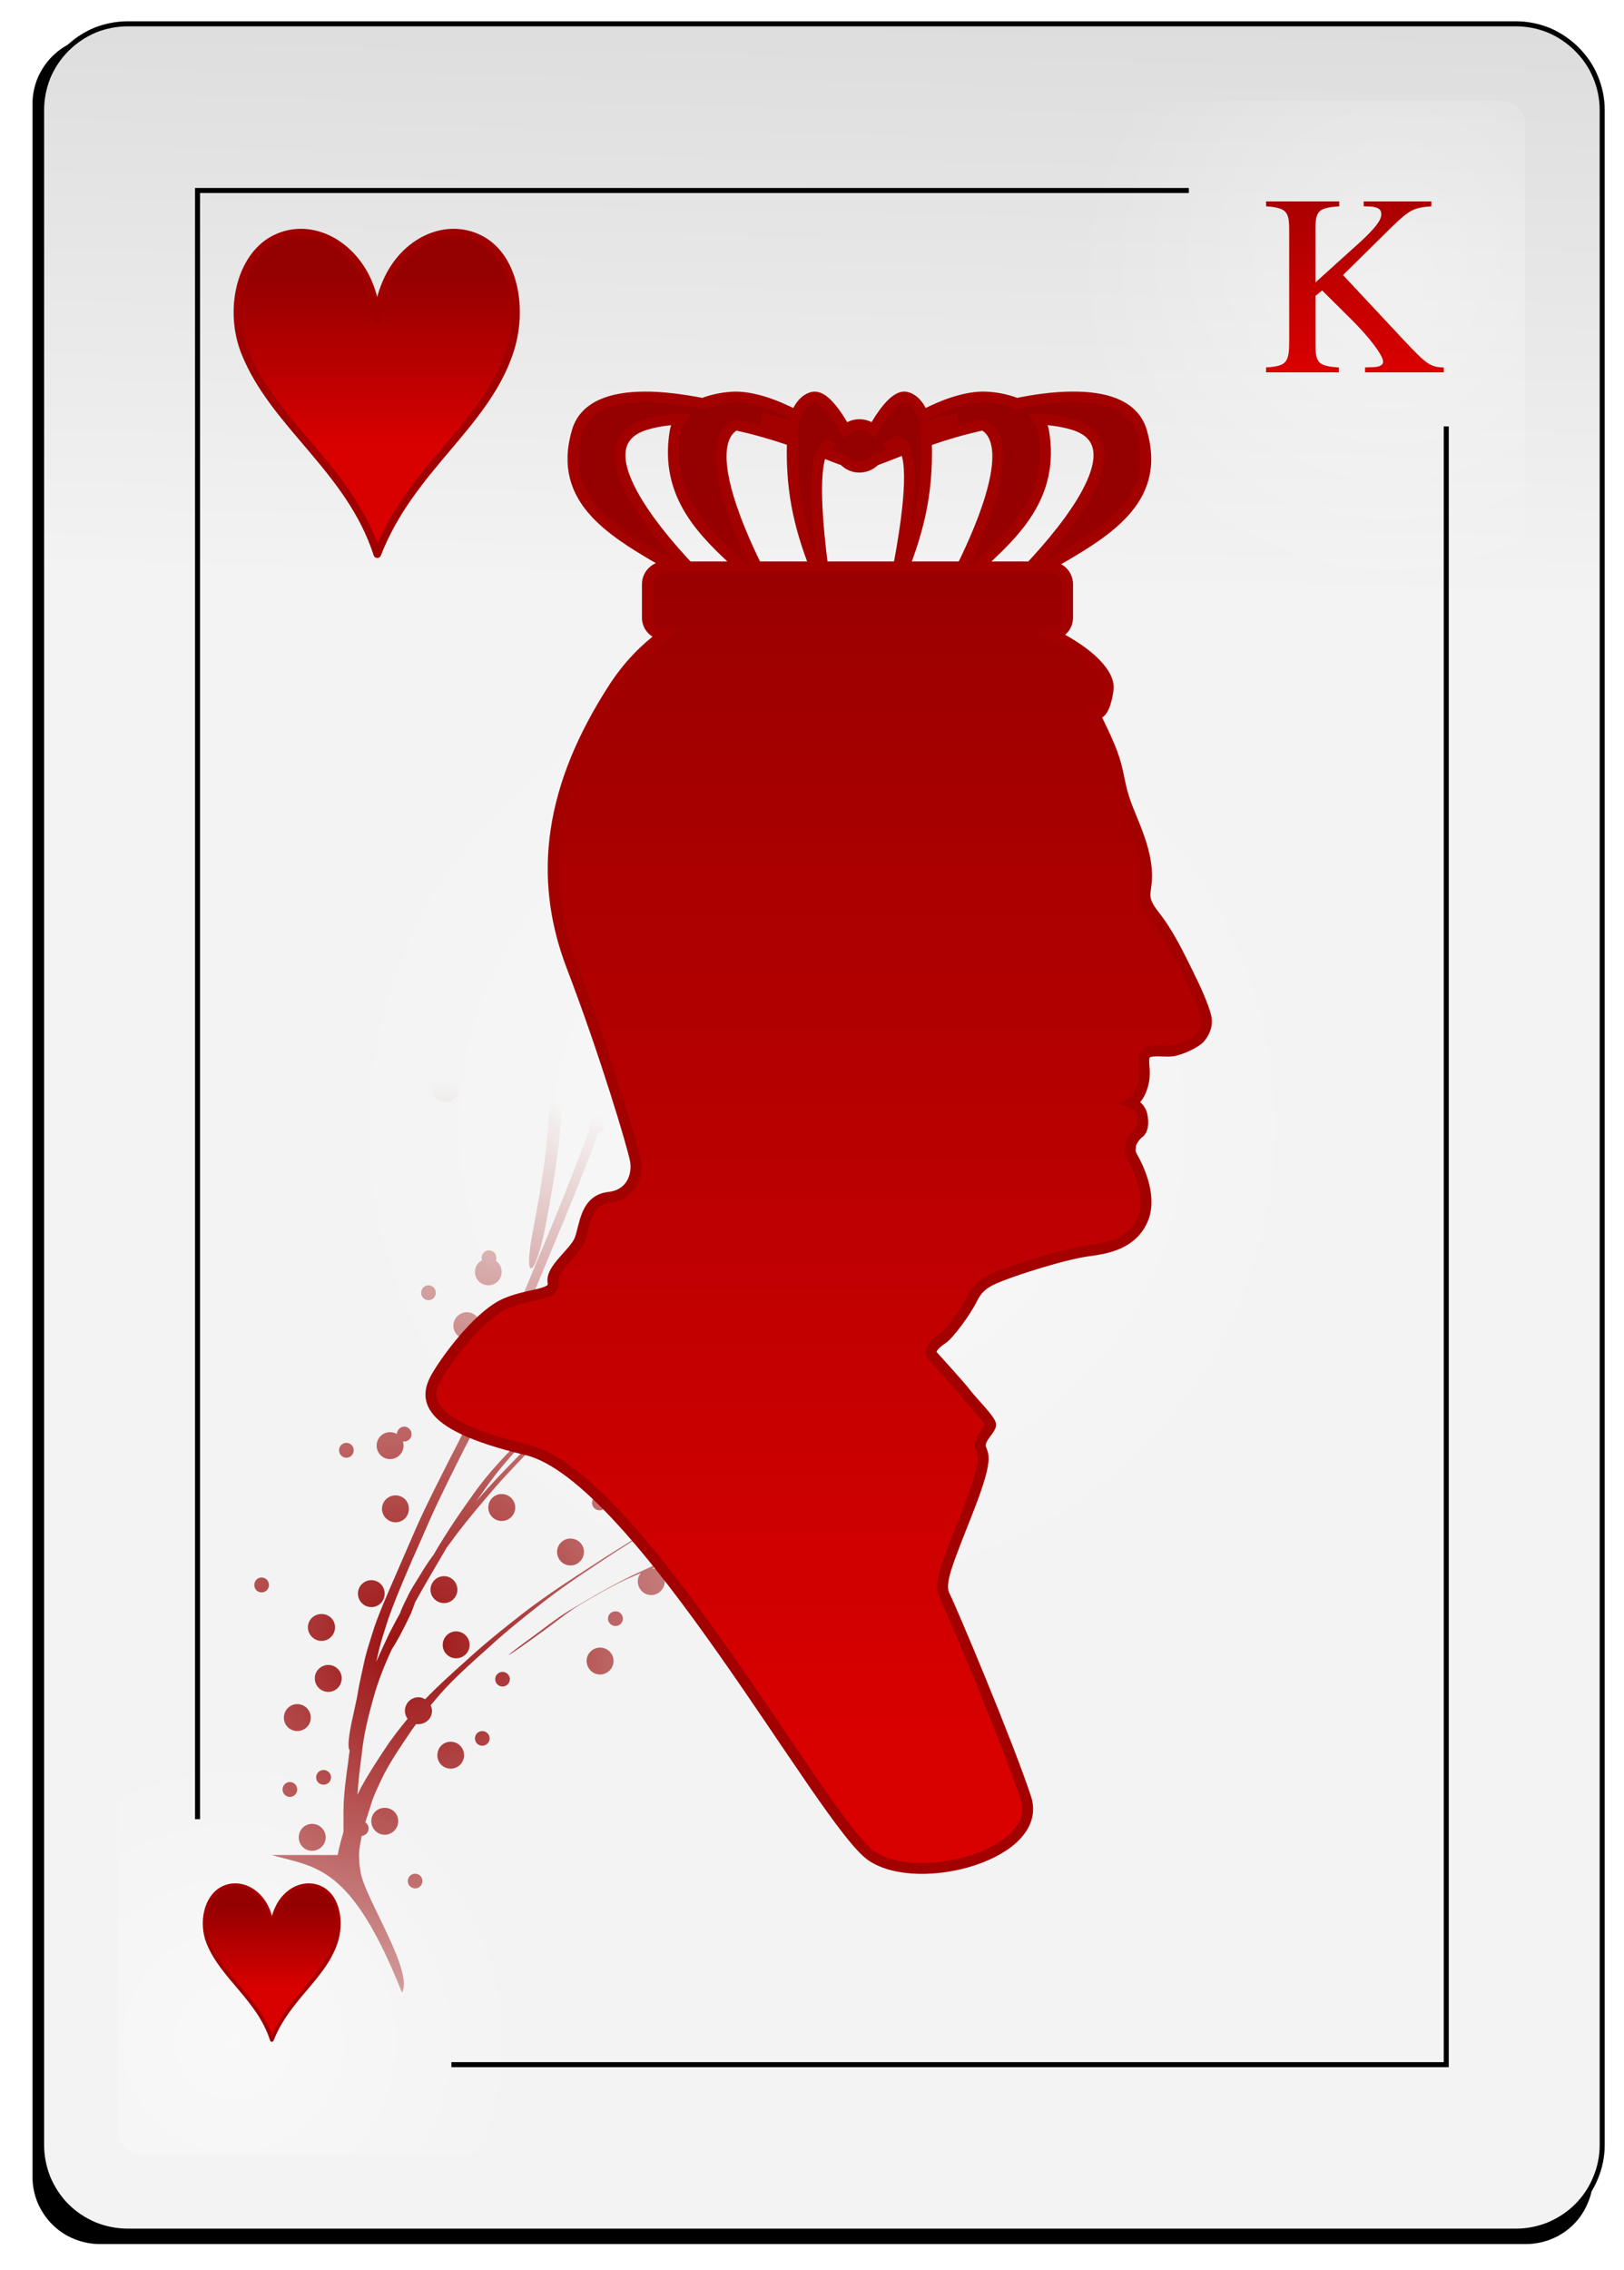 <svg xmlns="http://www.w3.org/2000/svg" viewBox="0 0 73 102" width="73" height="102">
	<defs>
		<filter x="-50%" y="-50%" width="200%" height="200%" id="flt1"> <feGaussianBlur stdDeviation="0.85" /> </filter>
		<linearGradient id="grd1" gradientUnits="userSpaceOnUse"  x1="41.436" y1="26.467" x2="43.581" y2="-89.915">
			<stop offset="0" stop-color="#f3f3f3"  />
			<stop offset="1" stop-color="#8f8f8f"  />
		</linearGradient>
		<radialGradient id="grd2" gradientUnits="userSpaceOnUse"  cx="10.489" cy="91.726" r="13.273">
			<stop offset="0" stop-color="#ffffff"  />
			<stop offset="1" stop-color="#ffffff" stop-opacity="0" />
		</radialGradient>
		<radialGradient id="grd3" gradientUnits="userSpaceOnUse"  cx="62.556" cy="12.67" r="14.287">
			<stop offset="0" stop-color="#ffffff"  />
			<stop offset="1" stop-color="#ffffff" stop-opacity="0" />
		</radialGradient>
		<radialGradient id="grd4" gradientUnits="userSpaceOnUse"  cx="36.94" cy="50.663" r="22.382">
			<stop offset="0" stop-color="#ffffff"  />
			<stop offset="1" stop-color="#ffffff" stop-opacity="0" />
		</radialGradient>
		<linearGradient id="grd5" gradientUnits="userSpaceOnUse"  x1="-58.137" y1="89.327" x2="-58.137" y2="85.641">
			<stop offset="0" stop-color="#d90000"  />
			<stop offset="1" stop-color="#950000"  />
		</linearGradient>
		<radialGradient id="grd6" gradientUnits="userSpaceOnUse"  cx="18.168" cy="73.912" r="25.374">
			<stop offset="0" stop-color="#9c0f0f"  />
			<stop offset="1" stop-color="#9c0f0f" stop-opacity="0" />
		</radialGradient>
		<linearGradient id="grd7" gradientUnits="userSpaceOnUse"  x1="-943.337" y1="78.43" x2="-943.337" y2="21.497">
			<stop offset="0" stop-color="#d90000"  />
			<stop offset="1" stop-color="#950000"  />
		</linearGradient>
		<linearGradient id="grd8" gradientUnits="userSpaceOnUse"  x1="-943.331" y1="16.627" x2="-943.331" y2="5.566">
			<stop offset="0" stop-color="#d90000"  />
			<stop offset="1" stop-color="#950000"  />
		</linearGradient>
		<linearGradient id="grd9" gradientUnits="userSpaceOnUse"  x1="-943.338" y1="20.056" x2="-943.338" y2="12.404">
			<stop offset="0" stop-color="#d90000"  />
			<stop offset="1" stop-color="#950000"  />
		</linearGradient>
	</defs>
	<style>
		tspan { white-space:pre }
		.shp0 { filter: url(#flt1);fill: #000000 } 
		.shp1 { fill: url(#grd1);stroke: #000000;stroke-width: 0.226 } 
		.shp2 { opacity: 0.467;fill: url(#grd2) } 
		.shp3 { opacity: 0.396;fill: url(#grd3) } 
		.shp4 { fill: none;stroke: #000000;stroke-width: 0.226 } 
		.shp5 { opacity: 0.455;fill: url(#grd4) } 
		.shp6 { fill: url(#grd5);stroke: #a40000;stroke-linejoin:round;stroke-width: 0.165 } 
		.shp7 { fill: url(#grd6) } 
		.shp8 { fill: url(#grd7);stroke: #a30000;stroke-width: 0.488 } 
		.shp9 { fill: url(#grd8) } 
		.shp10 { fill: url(#grd9);stroke: #a00000;stroke-linejoin:round;stroke-width: 0.343 } 
	</style>
	<g id="-e-Heart13">
		<g id="Layer">
			<path id="Layer" fill-rule="evenodd" class="shp0" d="M4.48 1.65L68.6 1.65C68.99 1.65 69.39 1.72 69.75 1.88C70.12 2.03 70.45 2.25 70.73 2.53C71.01 2.81 71.23 3.14 71.38 3.51C71.54 3.88 71.61 4.27 71.61 4.66L71.61 97.81C71.61 98.21 71.54 98.6 71.38 98.97C71.23 99.34 71.01 99.67 70.73 99.95C70.45 100.23 70.12 100.45 69.75 100.6C69.39 100.75 68.99 100.83 68.6 100.83L4.48 100.83C4.09 100.83 3.69 100.75 3.33 100.6C2.96 100.45 2.63 100.23 2.35 99.95C2.07 99.67 1.85 99.34 1.69 98.97C1.54 98.6 1.46 98.21 1.46 97.81L1.46 4.66C1.46 4.27 1.54 3.88 1.69 3.51C1.85 3.14 2.07 2.81 2.35 2.53C2.63 2.25 2.96 2.03 3.33 1.88C3.69 1.72 4.09 1.65 4.48 1.65" />
			<path id="Layer" fill-rule="evenodd" class="shp1" d="M5.75 1.07L68.14 1.07C68.65 1.07 69.15 1.17 69.62 1.36C70.09 1.56 70.52 1.85 70.88 2.21C71.24 2.57 71.53 2.99 71.72 3.46C71.92 3.94 72.02 4.44 72.02 4.95L72.02 96.37C72.02 96.88 71.92 97.39 71.72 97.86C71.53 98.33 71.24 98.76 70.88 99.12C70.52 99.48 70.09 99.76 69.62 99.96C69.15 100.15 68.65 100.25 68.14 100.25L5.75 100.25C5.24 100.25 4.73 100.15 4.26 99.96C3.79 99.76 3.36 99.48 3 99.12C2.64 98.76 2.36 98.33 2.16 97.86C1.97 97.39 1.87 96.88 1.87 96.37L1.87 4.95C1.87 4.44 1.97 3.94 2.16 3.46C2.36 2.99 2.64 2.57 3 2.21C3.36 1.85 3.79 1.56 4.26 1.36C4.73 1.17 5.24 1.07 5.75 1.07" />
			<path id="Layer" class="shp2" d="M30.9 96.79L6.3 96.79C6.17 96.79 6.05 96.77 5.93 96.72C5.81 96.67 5.7 96.6 5.61 96.51C5.52 96.41 5.45 96.31 5.4 96.19C5.35 96.07 5.33 95.94 5.33 95.82L5.33 73.49C5.33 73.36 5.35 73.23 5.4 73.12C5.45 73 5.52 72.89 5.61 72.8C5.7 72.71 5.81 72.64 5.93 72.59C6.05 72.54 6.17 72.51 6.3 72.51L30.9 72.51C31.02 72.51 31.15 72.54 31.27 72.59C31.39 72.64 31.5 72.71 31.59 72.8C31.68 72.89 31.75 73 31.8 73.12C31.85 73.23 31.87 73.36 31.87 73.49L31.87 95.82C31.87 95.94 31.85 96.07 31.8 96.19C31.75 96.31 31.68 96.41 31.59 96.51C31.5 96.6 31.39 96.67 31.27 96.72C31.15 96.77 31.02 96.79 30.9 96.79" />
			<path id="Layer" class="shp3" d="M41.03 4.53L67.53 4.53C67.66 4.53 67.8 4.56 67.92 4.61C68.05 4.66 68.16 4.74 68.26 4.84C68.36 4.93 68.43 5.05 68.48 5.17C68.54 5.3 68.56 5.43 68.56 5.57L68.56 48.77C68.56 48.9 68.54 49.04 68.48 49.16C68.43 49.29 68.36 49.4 68.26 49.5C68.16 49.6 68.05 49.67 67.92 49.73C67.8 49.78 67.66 49.8 67.53 49.8L41.03 49.8C40.89 49.8 40.76 49.78 40.63 49.73C40.5 49.67 40.39 49.6 40.29 49.5C40.2 49.4 40.12 49.29 40.07 49.16C40.02 49.04 39.99 48.9 39.99 48.77L39.99 5.57C39.99 5.43 40.02 5.3 40.07 5.17C40.12 5.05 40.2 4.93 40.29 4.84C40.39 4.74 40.5 4.66 40.63 4.61C40.76 4.56 40.89 4.53 41.03 4.53" />
			<path id="Layer" class="shp4" d="M20.29 92.77L65.01 92.77L65.01 19.16" />
			<path id="Layer" class="shp4" d="M53.44 8.56L8.88 8.56L8.88 81.74" />
			<path id="Layer" class="shp5" d="M59.32 50.66C59.32 72.55 49.3 90.3 36.93 90.3C24.57 90.3 14.55 72.55 14.55 50.66C14.55 28.77 24.57 11.03 36.93 11.03C49.3 11.03 59.32 28.77 59.32 50.66Z" />
		</g>
		<g id="Layer">
			<path id="Layer" class="shp6" d="M9.36 87.29C9 86.38 9.25 85.23 9.99 84.85C10.73 84.46 11.64 84.88 12.03 85.78C12.14 86.03 12.2 86.31 12.22 86.6C12.25 86.31 12.31 86.03 12.42 85.78C12.81 84.88 13.72 84.46 14.46 84.85C15.2 85.23 15.4 86.37 15.09 87.29C14.55 88.89 12.94 89.82 12.22 91.66C11.63 89.82 9.99 88.86 9.36 87.29L9.36 87.29Z" />
		</g>
		<path id="Layer" fill-rule="evenodd" class="shp7" d="M18.07 89.53C18.07 89.53 18.07 89.53 18.07 89.53C18.07 89.53 18.07 89.53 18.07 89.53L18.07 89.53ZM18.07 89.53C15.77 83.76 14.2 83.92 12.21 83.35L15.18 83.35C15.2 83.25 15.22 83.15 15.24 83.05C15.3 82.8 15.37 82.55 15.44 82.31C15.44 81.98 15.44 81.65 15.44 81.32C15.45 80.6 15.55 79.89 15.65 79.18C15.67 79 15.69 78.82 15.72 78.64C15.62 78.56 15.65 78.02 15.9 76.96C15.95 76.74 15.99 76.52 16.04 76.31C16.12 75.81 16.23 75.31 16.34 74.81C16.46 74.22 16.66 73.65 16.84 73.07C17.08 72.39 17.37 71.73 17.66 71.06C18.01 70.25 18.37 69.43 18.72 68.62C19.21 67.52 19.76 66.46 20.3 65.39C20.99 64.08 21.6 62.73 22.18 61.37C22.88 59.72 23.56 58.06 24.25 56.4C25 54.64 25.71 52.85 26.39 51.05C26.43 50.94 26.47 50.82 26.51 50.7C26.5 50.67 26.49 50.63 26.49 50.58C26.49 50.46 26.56 50.35 26.66 50.29C27.25 48.62 27.8 46.92 28.32 45.22C28.97 43.07 29.53 40.89 29.96 38.69C30.41 36.14 30.52 33.54 30.49 30.95C30.43 28.84 30.21 26.73 29.96 24.64C29.86 24.73 29.73 24.79 29.58 24.79C29.24 24.79 28.97 24.52 28.97 24.18C28.97 23.85 29.24 23.58 29.58 23.58C29.68 23.58 29.77 23.6 29.85 23.65L29.78 23.08C29.69 22.34 29.58 21.6 29.48 20.86C29.42 20.97 29.31 21.04 29.18 21.04C29 21.04 28.85 20.89 28.85 20.71C28.85 20.52 29 20.37 29.18 20.37C29.27 20.37 29.35 20.4 29.41 20.46C29.31 19.76 29.2 19.07 29.09 18.37C28.93 17.3 28.96 16.66 29.07 16.49C28.97 16.38 28.91 16.24 28.91 16.08C28.91 15.74 29.18 15.47 29.51 15.47C29.85 15.47 30.12 15.74 30.12 16.08C30.12 16.41 29.85 16.68 29.51 16.68C29.44 16.68 29.38 16.67 29.32 16.65C29.44 16.89 29.57 17.34 29.67 18.04C29.92 19.61 30.16 21.18 30.35 22.75C30.67 25.36 30.98 27.98 31.06 30.62C31.09 33.21 30.99 35.81 30.54 38.36C30.11 40.56 29.55 42.73 28.9 44.88C28.33 46.73 27.75 48.57 27.09 50.39C27.14 50.44 27.16 50.51 27.16 50.58C27.16 50.74 27.05 50.87 26.9 50.91C26.25 52.64 25.56 54.36 24.84 56.06C24.15 57.72 23.47 59.38 22.77 61.03C22.19 62.39 21.59 63.73 20.9 65.04C20.36 66.11 19.82 67.18 19.33 68.27C18.98 69.08 18.61 69.89 18.26 70.71C17.98 71.37 17.7 72.04 17.46 72.72C17.28 73.29 17.08 73.87 16.96 74.46C16.94 74.53 16.93 74.6 16.91 74.67C17.1 74.25 17.29 73.83 17.49 73.41C17.65 73.1 17.81 72.79 17.98 72.49C17.98 72.48 17.98 72.47 17.99 72.47C18.07 72.22 18.2 71.99 18.31 71.76C18.47 71.41 18.69 71.09 18.89 70.76C19.08 70.44 19.28 70.14 19.5 69.84C20.08 68.84 20.73 67.89 21.41 66.95C21.94 66.23 22.54 65.57 23.17 64.94C23.19 64.79 23.3 64.68 23.45 64.65L23.96 64.14C24.97 63.19 26 62.28 27.01 61.34C28.19 60.23 29.34 59.08 30.49 57.92C31.8 56.61 32.99 55.21 34.11 53.73C35.35 52.02 36.4 50.18 37.4 48.32C37.74 47.72 38.05 47.11 38.34 46.49L38.22 46.5C37.89 46.5 37.62 46.23 37.62 45.9C37.62 45.56 37.89 45.3 38.22 45.3C38.45 45.3 38.64 45.42 38.75 45.6C39.23 44.49 39.67 43.36 40.05 42.21L40.12 41.97C40.08 41.7 40.07 41.31 40.08 40.76C40.11 39.82 40.13 38.88 40.1 37.94C40.05 36.26 39.94 34.57 39.71 32.9C39.53 31.76 39.35 30.62 39.02 29.51C38.85 28.95 38.7 28.38 38.45 27.85C38.36 27.7 38.31 27.53 38.18 27.42C36.26 25.73 36.9 25.34 38.8 27.05C38.93 27.17 38.98 27.35 39.07 27.49C39.32 28.03 39.47 28.59 39.64 29.15C39.96 30.27 40.13 31.41 40.31 32.56C40.53 34.23 40.64 35.91 40.69 37.6C40.71 38.31 40.7 39.02 40.68 39.73C41 38.24 41.24 36.73 41.42 35.22C41.48 34.55 41.51 33.88 41.52 33.21C41.46 33.24 41.39 33.26 41.31 33.26C40.98 33.26 40.7 32.98 40.7 32.65C40.7 32.31 40.98 32.05 41.31 32.05C41.4 32.05 41.47 32.07 41.54 32.1C41.55 31.06 41.53 30.02 41.5 28.99C41.25 28.91 41.07 28.69 41.07 28.42C41.07 28.16 41.23 27.94 41.46 27.85C41.46 27.75 41.45 27.64 41.45 27.53C41.43 27.11 41.42 26.7 41.4 26.28C41.32 23.93 41.89 23.6 41.98 25.95C41.99 26.36 42 26.78 42.02 27.2C42.03 27.44 42.03 27.69 42.04 27.94C42.18 28.05 42.28 28.22 42.28 28.42C42.28 28.6 42.2 28.76 42.08 28.87C42.13 30.88 42.15 32.89 42 34.89C41.71 37.24 41.32 39.6 40.63 41.87C39.93 43.99 39.07 46.04 37.98 47.99C36.98 49.84 35.94 51.68 34.69 53.39C33.58 54.87 32.39 56.28 31.08 57.58C29.94 58.74 28.79 59.88 27.6 60.99C26.6 61.93 25.57 62.85 24.56 63.79C24.26 64.09 23.96 64.39 23.66 64.7C23.73 64.74 23.79 64.81 23.81 64.9C24.57 64.13 25.38 63.4 26.18 62.67L28.99 60.18C29.97 59.29 30.98 58.42 31.97 57.54C33.1 56.57 34.19 55.56 35.27 54.53C36.48 53.37 37.68 52.19 38.85 50.99C40.1 49.73 41.28 48.41 42.43 47.06C43.3 46.01 44.14 44.93 44.95 43.84C44.94 43.8 44.94 43.76 44.94 43.72C44.94 43.41 45.18 43.16 45.48 43.13L46.09 42.28C47.17 40.8 48.15 39.24 49.07 37.65C49.04 37.67 49 37.67 48.96 37.67C48.78 37.67 48.63 37.53 48.63 37.34C48.63 37.16 48.78 37 48.96 37C49.12 37 49.26 37.12 49.29 37.27C49.37 37.12 49.46 36.98 49.55 36.83C50.63 34.82 51.66 32.77 52.34 30.59C52.86 28.69 53.16 26.74 53.47 24.8C53.84 22.47 54.42 22.13 54.04 24.46C53.74 26.4 53.44 28.36 52.92 30.26C52.24 32.44 51.21 34.49 50.14 36.49C49.08 38.37 47.95 40.2 46.68 41.95C46.38 42.35 46.09 42.76 45.79 43.17C46 43.26 46.15 43.47 46.15 43.72C46.15 44.05 45.88 44.33 45.55 44.33C45.36 44.33 45.19 44.24 45.08 44.11C44.41 44.99 43.73 45.87 43.02 46.72C41.87 48.07 40.69 49.39 39.44 50.65C38.87 51.23 38.3 51.8 37.72 52.37C37.89 52.21 38.2 51.93 38.65 51.55C39.76 50.61 40.87 49.68 42.03 48.8C43.11 47.99 44.21 47.2 45.43 46.6C45.53 46.4 45.73 46.26 45.97 46.26C46.03 46.26 46.08 46.27 46.13 46.28C46.31 46.21 46.5 46.16 46.7 46.14C49.12 45.99 48.66 46.31 46.42 46.48C46.51 46.58 46.57 46.72 46.57 46.87C46.57 47.2 46.3 47.47 45.97 47.47C45.64 47.47 45.36 47.2 45.36 46.87C45.36 46.8 45.38 46.75 45.4 46.69L44.9 46.91C44.49 47.07 43.45 47.84 42.63 48.46C41.47 49.34 40.35 50.26 39.24 51.21C38.1 52.18 37.44 52.68 37.56 52.54C37 53.09 36.43 53.64 35.86 54.18C34.78 55.21 33.7 56.22 32.57 57.2C31.58 58.07 30.58 58.94 29.59 59.83C28.66 60.67 27.73 61.49 26.79 62.32C25.93 63.1 25.06 63.89 24.25 64.72C23.53 65.46 22.8 66.2 22.13 66.98C21.61 67.59 21.08 68.21 20.59 68.85L20.07 69.55C20.05 69.59 20.02 69.64 19.99 69.69C19.54 70.46 19.08 71.23 18.65 72.01L18.62 72.11C18.57 72.23 18.53 72.36 18.48 72.48C18.12 73.25 17.82 73.79 17.61 74.11C17.28 74.82 16.99 75.55 16.78 76.31C16.55 77.14 16.34 77.97 16.26 78.83C16.18 79.44 16.1 80.04 16.07 80.65L16.21 80.35C16.54 79.74 16.92 79.16 17.3 78.59C17.61 78.11 17.96 77.67 18.32 77.23C18.25 77.13 18.2 77.01 18.2 76.87C18.2 76.54 18.47 76.26 18.81 76.26C18.92 76.26 19.02 76.3 19.11 76.35C19.69 75.75 20.31 75.19 20.94 74.63C21.74 73.89 22.6 73.2 23.47 72.52C24.5 71.72 25.6 71.01 26.69 70.3C27.94 69.48 29.22 68.71 30.5 67.94L30.8 67.77C30.55 67.7 30.36 67.47 30.36 67.19C30.36 66.86 30.63 66.58 30.97 66.58C31.3 66.58 31.57 66.86 31.57 67.19C31.57 67.53 31.3 67.79 30.97 67.79C30.92 67.79 30.87 67.79 30.82 67.78C29.77 68.41 28.72 69.06 27.69 69.72C26.6 70.44 25.51 71.14 24.48 71.94C23.61 72.62 22.75 73.3 21.95 74.04C21.21 74.7 20.47 75.35 19.81 76.09L19.36 76.62C19.39 76.7 19.42 76.78 19.42 76.87C19.42 77.21 19.14 77.47 18.81 77.47C18.77 77.47 18.74 77.47 18.7 77.47C18.57 77.64 18.45 77.82 18.33 78C17.94 78.57 17.56 79.15 17.24 79.76C17.02 80.23 16.78 80.69 16.64 81.2C16.57 81.43 16.49 81.66 16.42 81.88C16.51 81.94 16.57 82.04 16.57 82.16C16.57 82.33 16.43 82.48 16.26 82.49C16.21 82.79 16.13 83.09 16.14 83.4C16.15 83.57 16.14 83.75 16.18 83.92C16.2 84.02 16.2 84.13 16.23 84.22C16.5 85.43 18.6 88.62 18.07 89.53ZM18.33 84.52C18.33 84.34 18.48 84.19 18.66 84.19C18.84 84.19 18.99 84.34 18.99 84.52C18.99 84.7 18.84 84.85 18.66 84.85C18.48 84.85 18.33 84.7 18.33 84.52ZM13.43 82.56C13.43 82.22 13.69 81.95 14.03 81.95C14.36 81.95 14.64 82.22 14.64 82.56C14.64 82.89 14.36 83.16 14.03 83.16C13.69 83.16 13.43 82.89 13.43 82.56ZM16.69 81.83C16.69 81.49 16.96 81.23 17.29 81.23C17.63 81.23 17.9 81.49 17.9 81.83C17.9 82.16 17.63 82.44 17.29 82.44C16.96 82.44 16.69 82.16 16.69 81.83ZM12.7 80.41C12.7 80.22 12.85 80.07 13.03 80.07C13.21 80.07 13.36 80.22 13.36 80.41C13.36 80.59 13.21 80.74 13.03 80.74C12.85 80.74 12.7 80.59 12.7 80.41ZM14.21 79.86C14.21 79.68 14.36 79.53 14.54 79.53C14.73 79.53 14.88 79.68 14.88 79.86C14.88 80.05 14.73 80.19 14.54 80.19C14.36 80.19 14.21 80.05 14.21 79.86ZM19.66 78.87C19.66 78.53 19.92 78.26 20.26 78.26C20.59 78.26 20.86 78.53 20.86 78.87C20.86 79.2 20.59 79.47 20.26 79.47C19.92 79.47 19.66 79.2 19.66 78.87ZM21.35 78.11C21.35 77.93 21.49 77.78 21.68 77.78C21.86 77.78 22.01 77.93 22.01 78.11C22.01 78.29 21.86 78.44 21.68 78.44C21.49 78.44 21.35 78.29 21.35 78.11ZM12.76 77.18C12.76 76.84 13.03 76.57 13.36 76.57C13.7 76.57 13.97 76.84 13.97 77.18C13.97 77.51 13.7 77.78 13.36 77.78C13.03 77.78 12.76 77.51 12.76 77.18ZM14.15 75.41C14.15 75.08 14.42 74.81 14.76 74.81C15.09 74.81 15.36 75.08 15.36 75.41C15.36 75.75 15.09 76.02 14.76 76.02C14.42 76.02 14.15 75.75 14.15 75.41ZM22.26 75.45C22.26 75.27 22.41 75.12 22.59 75.12C22.77 75.12 22.92 75.27 22.92 75.45C22.92 75.63 22.77 75.78 22.59 75.78C22.41 75.78 22.26 75.63 22.26 75.45ZM26.37 74.63C26.37 74.3 26.64 74.03 26.97 74.03C27.31 74.03 27.58 74.3 27.58 74.63C27.58 74.96 27.31 75.24 26.97 75.24C26.64 75.24 26.37 74.96 26.37 74.63ZM19.9 73.91C19.9 73.58 20.17 73.3 20.5 73.3C20.84 73.3 21.11 73.58 21.11 73.91C21.11 74.24 20.84 74.51 20.5 74.51C20.17 74.51 19.9 74.24 19.9 73.91ZM22.87 74.36C22.85 74.36 23.22 74.06 24.09 73.43C24.56 73.08 25.03 72.71 25.53 72.4C26.65 71.74 27.76 71.07 28.95 70.54C29.8 70.16 30.65 69.77 31.52 69.44C32.13 69.2 32.73 68.95 33.34 68.72L34.12 68.42C36.51 67.51 35.89 67.87 33.5 68.78L32.72 69.07C32.11 69.31 31.51 69.55 30.9 69.79C30.36 70 29.84 70.23 29.31 70.47C29.62 70.48 29.88 70.74 29.88 71.06C29.88 71.39 29.61 71.67 29.27 71.67C28.94 71.67 28.67 71.39 28.67 71.06C28.67 70.91 28.72 70.78 28.81 70.68L28.35 70.88C27.68 71.15 26.35 71.93 26.14 72.06C25.63 72.36 25.17 72.73 24.7 73.08C23.58 73.9 22.9 74.37 22.87 74.36L22.87 74.36ZM13.84 73.12C13.84 72.78 14.12 72.52 14.45 72.52C14.79 72.52 15.06 72.78 15.06 73.12C15.06 73.45 14.79 73.73 14.45 73.73C14.12 73.73 13.84 73.45 13.84 73.12ZM27.33 72.73C27.33 72.54 27.48 72.4 27.67 72.4C27.85 72.4 28 72.54 28 72.73C28 72.91 27.85 73.06 27.67 73.06C27.48 73.06 27.33 72.91 27.33 72.73ZM16.09 71.6C16.09 71.27 16.36 71 16.69 71C17.03 71 17.29 71.27 17.29 71.6C17.29 71.94 17.03 72.21 16.69 72.21C16.36 72.21 16.09 71.94 16.09 71.6ZM19.35 71.43C19.35 71.09 19.63 70.82 19.96 70.82C20.29 70.82 20.56 71.09 20.56 71.43C20.56 71.76 20.29 72.03 19.96 72.03C19.63 72.03 19.35 71.76 19.35 71.43ZM11.43 71.22C11.43 71.03 11.57 70.88 11.76 70.88C11.94 70.88 12.09 71.03 12.09 71.22C12.09 71.4 11.94 71.55 11.76 71.55C11.57 71.55 11.43 71.4 11.43 71.22ZM32.54 70.06C32.54 69.88 32.69 69.73 32.87 69.73C33.05 69.73 33.2 69.88 33.2 70.06C33.2 70.25 33.05 70.4 32.87 70.4C32.69 70.4 32.54 70.25 32.54 70.06ZM25.04 69.73C25.04 69.4 25.31 69.13 25.64 69.13C25.98 69.13 26.25 69.4 26.25 69.73C26.25 70.06 25.98 70.34 25.64 70.34C25.31 70.34 25.04 70.06 25.04 69.73ZM36.32 69.79C36.14 69.79 35.99 69.65 35.99 69.46C35.99 69.4 36.01 69.34 36.04 69.29C35.98 69.3 35.93 69.31 35.87 69.31C35.53 69.31 35.26 69.04 35.26 68.71C35.26 68.37 35.53 68.1 35.87 68.1C36.2 68.1 36.47 68.37 36.47 68.71C36.47 68.87 36.4 69.02 36.29 69.13L36.32 69.13C36.5 69.13 36.65 69.28 36.65 69.46C36.65 69.65 36.5 69.79 36.32 69.79L36.32 69.79ZM37.8 67.79C37.8 67.46 38.07 67.19 38.41 67.19C38.74 67.19 39.01 67.46 39.01 67.79C39.01 68.13 38.74 68.4 38.41 68.4C38.07 68.4 37.8 68.13 37.8 67.79ZM17.17 67.79C17.17 67.46 17.45 67.19 17.78 67.19C18.12 67.19 18.38 67.46 18.38 67.79C18.38 68.13 18.12 68.4 17.78 68.4C17.45 68.4 17.17 68.13 17.17 67.79ZM21.95 67.74C21.95 67.4 22.22 67.13 22.55 67.13C22.89 67.13 23.16 67.4 23.16 67.74C23.16 68.07 22.89 68.34 22.55 68.34C22.22 68.34 21.95 68.07 21.95 67.74ZM39.61 67.95C39.61 67.77 39.76 67.62 39.95 67.62C40.13 67.62 40.28 67.77 40.28 67.95C40.28 68.13 40.13 68.28 39.95 68.28C39.76 68.28 39.61 68.13 39.61 67.95ZM26.61 67.52C26.61 67.34 26.76 67.19 26.95 67.19C27.13 67.19 27.28 67.34 27.28 67.52C27.28 67.71 27.13 67.86 26.95 67.86C26.76 67.86 26.61 67.71 26.61 67.52ZM21.41 67.46C21.41 67.46 21.41 67.46 21.41 67.46C21.41 67.46 21.41 67.46 21.41 67.46L21.41 67.46ZM21.41 67.46C21.45 67.42 21.48 67.38 21.52 67.33C22.12 66.63 22.77 65.97 23.42 65.3C23.33 65.28 23.26 65.23 23.21 65.16C22.79 65.62 22.38 66.1 22.01 66.61C21.81 66.89 21.61 67.17 21.41 67.46ZM32.91 66.55C32.92 66.55 32.92 66.54 32.93 66.54C32.92 66.54 32.92 66.55 32.91 66.55L32.91 66.55ZM32.93 66.54C33.9 65.98 34.88 65.43 35.86 64.88C35.98 64.82 36.17 64.71 36.33 64.62C36.1 64.54 35.92 64.31 35.92 64.05C35.92 63.71 36.2 63.44 36.53 63.44C36.87 63.44 37.13 63.71 37.13 64.05C37.13 64.09 37.13 64.14 37.12 64.18L39.19 63.01C38.5 63.41 37.81 63.81 37.11 64.2C37.04 64.46 36.81 64.65 36.53 64.65C36.47 64.65 36.42 64.64 36.36 64.63C35.87 64.9 35.37 65.18 34.87 65.45C34.17 65.84 33.51 66.21 32.93 66.54ZM40.34 66.13C40.34 65.95 40.49 65.8 40.68 65.8C40.86 65.8 41.01 65.95 41.01 66.13C41.01 66.32 40.86 66.46 40.68 66.46C40.49 66.46 40.34 66.32 40.34 66.13ZM17.53 65.56C17.2 65.56 16.93 65.29 16.93 64.95C16.93 64.62 17.2 64.35 17.53 64.35C17.65 64.35 17.75 64.38 17.84 64.43C17.85 64.25 17.99 64.1 18.17 64.1C18.35 64.1 18.5 64.26 18.5 64.44C18.5 64.63 18.35 64.77 18.17 64.77C18.15 64.77 18.13 64.77 18.11 64.77C18.13 64.83 18.14 64.89 18.14 64.95C18.14 65.29 17.87 65.56 17.53 65.56L17.53 65.56ZM15.24 65.16C15.24 64.98 15.39 64.83 15.57 64.83C15.75 64.83 15.9 64.98 15.9 65.16C15.9 65.35 15.75 65.5 15.57 65.5C15.39 65.5 15.24 65.35 15.24 65.16ZM19.17 62.6C19.17 62.26 19.44 61.99 19.78 61.99C20.11 61.99 20.38 62.26 20.38 62.6C20.38 62.93 20.11 63.2 19.78 63.2C19.44 63.2 19.17 62.93 19.17 62.6ZM45 62.75C45 62.56 45.15 62.41 45.33 62.41C45.52 62.41 45.67 62.56 45.67 62.75C45.67 62.93 45.52 63.08 45.33 63.08C45.15 63.08 45 62.93 45 62.75ZM39.43 62.87L39.45 62.86C39.44 62.87 39.44 62.87 39.43 62.87L39.43 62.87ZM39.45 62.86C40.93 62 42.34 61.02 43.7 59.99C44.75 59.18 45.75 58.31 46.71 57.41C46.71 57.4 46.71 57.38 46.71 57.37C46.23 57.79 45.73 58.17 45.24 58.57C43.33 60.09 42.73 60.44 44.63 58.91C45.18 58.48 45.74 58.05 46.26 57.59C46.98 56.96 47.71 56.33 48.42 55.7C49.69 54.34 50.8 52.85 51.85 51.32C53.1 49.55 54.02 47.59 54.77 45.56C55.56 43.35 55.88 41.03 56.05 38.71C56.26 36.63 56.08 34.56 55.82 32.49C55.33 28.64 56.28 28.09 56.77 31.95C57.04 34.01 57.22 36.08 57.01 38.16C56.86 40.17 56.61 42.18 56.02 44.12C56.13 44.02 56.28 43.96 56.43 43.96C56.77 43.96 57.04 44.23 57.04 44.57C57.04 44.9 56.77 45.18 56.43 45.18C56.14 45.18 55.9 44.96 55.84 44.69C55.81 44.79 55.78 44.9 55.74 45C54.99 47.03 54.07 48.98 52.82 50.75C52.13 51.77 51.41 52.76 50.63 53.72C51.19 53.21 51.74 52.71 52.28 52.19L52.96 51.5C53.02 51.35 53.12 51.24 53.26 51.17C53.71 50.68 54.13 50.17 54.5 49.61C55.07 48.77 55.63 47.93 56.18 47.07C56.72 46.22 57.26 45.36 57.78 44.5C58.23 43.75 58.69 43 59.09 42.23C59.31 41.76 59.54 41.3 59.7 40.8C59.77 40.61 59.82 40.42 59.91 40.24C60.14 39.78 60.34 39.42 60.52 39.12C60.32 39.03 60.18 38.82 60.18 38.58C60.18 38.26 60.44 38 60.75 37.98C60.67 37.92 60.61 37.82 60.61 37.7C60.61 37.52 60.75 37.37 60.94 37.37C61.12 37.37 61.27 37.52 61.27 37.7C61.27 37.86 61.17 37.98 61.02 38.02C61.24 38.11 61.39 38.33 61.39 38.58C61.39 38.88 61.17 39.13 60.88 39.17C60.79 39.37 60.68 39.61 60.54 39.88C60.44 40.06 60.39 40.25 60.32 40.44C60.16 40.94 59.92 41.4 59.7 41.87L59.46 42.32C59.57 42.21 59.71 42.15 59.88 42.15C60.21 42.15 60.49 42.42 60.49 42.75C60.49 43.08 60.21 43.36 59.88 43.36C59.54 43.36 59.28 43.08 59.28 42.75C59.28 42.71 59.28 42.67 59.29 42.63C59 43.14 58.7 43.64 58.39 44.14C57.87 45.01 57.33 45.86 56.79 46.72C56.24 47.57 55.68 48.42 55.11 49.26C54.67 49.93 54.15 50.53 53.6 51.11C53.9 51.14 54.14 51.4 54.14 51.71C54.14 52.04 53.86 52.31 53.53 52.31C53.22 52.31 52.97 52.09 52.93 51.79L52.89 51.84C51.93 52.75 50.96 53.61 49.99 54.49L49.94 54.54C49.62 54.9 49.3 55.25 48.96 55.59C48.5 56.06 48.03 56.51 47.55 56.96C47.76 57.06 47.9 57.27 47.9 57.51C47.9 57.85 47.63 58.11 47.3 58.11C47.04 58.11 46.82 57.95 46.73 57.72C46.07 58.31 45.39 58.87 44.68 59.42C43.29 60.47 41.85 61.47 40.34 62.35L39.45 62.86ZM35.75 62.38C35.75 62.2 35.9 62.05 36.08 62.05C36.26 62.05 36.41 62.2 36.41 62.38C36.41 62.57 36.26 62.72 36.08 62.72C35.9 62.72 35.75 62.57 35.75 62.38ZM42.13 62.47L42.07 62.47C41.88 62.47 41.74 62.32 41.74 62.14C41.74 61.95 41.88 61.81 42.07 61.81C42.25 61.81 42.4 61.95 42.4 62.14C42.4 62.3 42.28 62.44 42.13 62.47ZM28.13 61.68C28.13 61.35 28.39 61.08 28.73 61.08C29.06 61.08 29.33 61.35 29.33 61.68C29.33 62.02 29.06 62.29 28.73 62.29C28.39 62.29 28.13 62.02 28.13 61.68ZM30.24 61.78C30.24 61.59 30.39 61.44 30.57 61.44C30.76 61.44 30.9 61.59 30.9 61.78C30.9 61.96 30.76 62.11 30.57 62.11C30.39 62.11 30.24 61.96 30.24 61.78ZM39.01 60.26C39.01 60.08 39.16 59.93 39.35 59.93C39.53 59.93 39.68 60.08 39.68 60.26C39.68 60.45 39.53 60.6 39.35 60.6C39.16 60.6 39.01 60.45 39.01 60.26ZM41.74 59.81C41.74 59.48 42 59.2 42.34 59.2C42.67 59.2 42.94 59.48 42.94 59.81C42.94 60.15 42.67 60.42 42.34 60.42C42 60.42 41.74 60.15 41.74 59.81ZM20.38 59.57C20.38 59.24 20.65 58.96 20.99 58.96C21.32 58.96 21.59 59.24 21.59 59.57C21.59 59.9 21.32 60.17 20.99 60.17C20.65 60.17 20.38 59.9 20.38 59.57ZM49.29 59.24C49.29 59.05 49.44 58.91 49.63 58.91C49.81 58.91 49.96 59.05 49.96 59.24C49.96 59.42 49.81 59.57 49.63 59.57C49.44 59.57 49.29 59.42 49.29 59.24ZM27.7 58.84C27.7 58.51 27.97 58.24 28.3 58.24C28.64 58.24 28.91 58.51 28.91 58.84C28.91 59.18 28.64 59.45 28.3 59.45C27.97 59.45 27.7 59.18 27.7 58.84ZM18.93 58.09C18.93 57.9 19.08 57.75 19.26 57.75C19.44 57.75 19.59 57.9 19.59 58.09C19.59 58.27 19.44 58.42 19.26 58.42C19.08 58.42 18.93 58.27 18.93 58.09ZM43.07 57.75C43.07 57.42 43.33 57.15 43.67 57.15C44 57.15 44.27 57.42 44.27 57.75C44.27 58.09 44 58.36 43.67 58.36C43.33 58.36 43.06 58.09 43.07 57.75ZM21.95 57.75C21.62 57.75 21.35 57.49 21.35 57.15C21.35 56.92 21.48 56.72 21.67 56.62C21.66 56.59 21.65 56.55 21.65 56.52C21.65 56.33 21.8 56.18 21.98 56.18C22.17 56.18 22.31 56.33 22.31 56.52C22.31 56.56 22.31 56.61 22.29 56.65C22.45 56.76 22.55 56.94 22.55 57.15C22.55 57.49 22.29 57.75 21.95 57.75L21.95 57.75ZM34.41 56.61C34.41 56.27 34.69 56 35.02 56C35.35 56 35.62 56.27 35.62 56.61C35.62 56.94 35.35 57.21 35.02 57.21C34.69 57.21 34.41 56.94 34.41 56.61ZM23.88 56.99C23.75 57 23.73 56.49 23.94 55.39C24.18 54.12 24.41 52.85 24.55 51.57C24.71 49.99 24.8 48.4 24.75 46.82C24.68 45.63 24.61 44.45 24.4 43.27C24.27 42.48 24.15 41.69 23.94 40.91C23.85 40.61 23.79 40.31 23.66 40.02C22.57 37.71 23.23 37.33 24.28 39.66C24.41 39.95 24.47 40.26 24.56 40.56C24.76 41.34 24.88 42.13 25.01 42.92C25.21 44.09 25.29 45.28 25.35 46.47C25.4 48.06 25.3 49.65 25.14 51.23C24.99 52.51 24.77 53.78 24.53 55.05C24.29 56.29 24.02 56.98 23.88 56.99L23.88 56.99ZM36.47 56.64C36.47 56.45 36.62 56.3 36.8 56.3C36.98 56.3 37.13 56.45 37.13 56.64C37.13 56.82 36.98 56.97 36.8 56.97C36.62 56.97 36.47 56.82 36.47 56.64ZM26.55 56.4C26.55 56.21 26.7 56.06 26.88 56.06C27.07 56.06 27.21 56.21 27.21 56.4C27.21 56.58 27.07 56.73 26.88 56.73C26.7 56.73 26.55 56.58 26.55 56.4ZM30.24 55.03C30.24 54.7 30.51 54.43 30.85 54.43C31.18 54.43 31.45 54.7 31.45 55.03C31.45 55.37 31.18 55.64 30.85 55.64C30.51 55.64 30.24 55.37 30.24 55.03ZM47.12 54.55C47.12 54.22 47.39 53.94 47.72 53.94C48.06 53.94 48.33 54.22 48.33 54.55C48.33 54.88 48.06 55.15 47.72 55.15C47.39 55.15 47.12 54.88 47.12 54.55ZM54.19 53.43C54.19 53.24 54.34 53.09 54.53 53.09C54.71 53.09 54.86 53.24 54.86 53.43C54.86 53.61 54.71 53.76 54.53 53.76C54.34 53.76 54.19 53.61 54.19 53.43ZM42.4 50.32C42.4 49.98 42.67 49.71 43 49.71C43.34 49.71 43.61 49.98 43.61 50.32C43.61 50.65 43.34 50.92 43 50.92C42.67 50.92 42.4 50.65 42.4 50.32ZM49.11 49.62C49.11 49.43 49.26 49.28 49.44 49.28C49.63 49.28 49.78 49.43 49.78 49.62C49.78 49.8 49.63 49.95 49.44 49.95C49.26 49.95 49.11 49.8 49.11 49.62ZM19.42 48.92C19.42 48.59 19.68 48.32 20.02 48.32C20.35 48.32 20.62 48.59 20.62 48.92C20.62 49.26 20.35 49.53 20.02 49.53C19.68 49.53 19.42 49.26 19.42 48.92ZM34.72 48.68C34.72 48.35 34.99 48.07 35.32 48.07C35.66 48.07 35.92 48.35 35.92 48.68C35.92 49.02 35.66 49.28 35.32 49.28C34.99 49.28 34.72 49.02 34.72 48.68ZM58.31 48.23C58.31 48.05 58.46 47.9 58.64 47.9C58.82 47.9 58.97 48.05 58.97 48.23C58.97 48.41 58.82 48.56 58.64 48.56C58.46 48.56 58.31 48.41 58.31 48.23ZM57.28 47.47C57.28 47.14 57.55 46.87 57.88 46.87C58.22 46.87 58.49 47.14 58.49 47.47C58.49 47.81 58.22 48.07 57.88 48.07C57.55 48.07 57.28 47.81 57.28 47.47ZM38.47 47.29C38.47 46.96 38.74 46.68 39.07 46.68C39.4 46.68 39.68 46.96 39.68 47.29C39.68 47.62 39.4 47.9 39.07 47.9C38.74 47.9 38.47 47.62 38.47 47.29ZM28.49 46.63C28.49 46.29 28.75 46.02 29.09 46.02C29.42 46.02 29.7 46.29 29.7 46.63C29.7 46.96 29.42 47.23 29.09 47.23C28.75 47.23 28.49 46.96 28.49 46.63ZM22.43 44.29C22.43 44.11 22.58 43.96 22.77 43.96C22.95 43.96 23.1 44.11 23.1 44.29C23.1 44.48 22.95 44.63 22.77 44.63C22.58 44.63 22.43 44.48 22.43 44.29ZM25.64 43.9C25.64 43.57 25.91 43.3 26.25 43.3C26.58 43.3 26.85 43.57 26.85 43.9C26.85 44.24 26.58 44.5 26.25 44.5C25.91 44.5 25.64 44.24 25.64 43.9ZM52.32 43.72C52.32 43.39 52.59 43.12 52.92 43.12C53.25 43.12 53.53 43.39 53.53 43.72C53.53 44.05 53.25 44.33 52.92 44.33C52.59 44.33 52.32 44.05 52.32 43.72ZM29.63 43.39C29.63 43.2 29.79 43.06 29.97 43.06C30.15 43.06 30.3 43.2 30.3 43.39C30.3 43.57 30.15 43.72 29.97 43.72C29.79 43.72 29.63 43.57 29.63 43.39ZM37.74 40.57C37.74 40.24 38.02 39.97 38.35 39.97C38.68 39.97 38.95 40.24 38.95 40.57C38.95 40.91 38.68 41.18 38.35 41.18C38.02 41.18 37.74 40.91 37.74 40.57ZM44.88 40.52C44.88 40.18 45.15 39.91 45.48 39.91C45.82 39.91 46.09 40.18 46.09 40.52C46.09 40.85 45.82 41.12 45.48 41.12C45.15 41.12 44.88 40.85 44.88 40.52ZM57.46 39.85C57.46 39.52 57.73 39.24 58.07 39.24C58.4 39.24 58.67 39.52 58.67 39.85C58.67 40.19 58.4 40.45 58.07 40.45C57.73 40.45 57.46 40.19 57.46 39.85ZM27.21 39.36C27.21 39.03 27.49 38.76 27.82 38.76C28.16 38.76 28.42 39.03 28.42 39.36C28.42 39.7 28.16 39.97 27.82 39.97C27.49 39.97 27.21 39.7 27.21 39.36ZM42.58 39.31C42.58 38.97 42.85 38.7 43.19 38.7C43.52 38.7 43.79 38.97 43.79 39.31C43.79 39.64 43.52 39.91 43.19 39.91C42.85 39.91 42.58 39.64 42.58 39.31ZM30.72 38.25C30.72 38.06 30.88 37.92 31.06 37.92C31.24 37.92 31.39 38.06 31.39 38.25C31.39 38.43 31.24 38.58 31.06 38.58C30.88 38.58 30.72 38.43 30.72 38.25ZM22.01 37.28C22.01 37.1 22.16 36.95 22.34 36.95C22.53 36.95 22.68 37.1 22.68 37.28C22.68 37.46 22.53 37.61 22.34 37.61C22.16 37.61 22.01 37.46 22.01 37.28ZM43.97 37.16C43.97 36.98 44.12 36.83 44.3 36.83C44.49 36.83 44.63 36.98 44.63 37.16C44.63 37.34 44.49 37.49 44.3 37.49C44.12 37.49 43.97 37.34 43.97 37.16ZM53.41 36.34C53.41 36 53.68 35.74 54.01 35.74C54.34 35.74 54.62 36 54.62 36.34C54.62 36.67 54.34 36.95 54.01 36.95C53.68 36.95 53.41 36.67 53.41 36.34ZM37.62 36.37C37.62 36.19 37.77 36.04 37.95 36.04C38.14 36.04 38.29 36.19 38.29 36.37C38.29 36.56 38.14 36.71 37.95 36.71C37.77 36.71 37.62 36.56 37.62 36.37ZM61.39 35.83C61.39 35.65 61.54 35.5 61.72 35.5C61.91 35.5 62.06 35.65 62.06 35.83C62.06 36.01 61.91 36.16 61.72 36.16C61.54 36.16 61.39 36.01 61.39 35.83ZM38.1 35.43C38.1 35.1 38.38 34.83 38.71 34.83C39.04 34.83 39.31 35.1 39.31 35.43C39.31 35.77 39.04 36.04 38.71 36.04C38.38 36.04 38.1 35.77 38.1 35.43ZM47.78 35.25C47.78 34.92 48.05 34.65 48.39 34.65C48.72 34.65 48.99 34.92 48.99 35.25C48.99 35.58 48.72 35.86 48.39 35.86C48.05 35.86 47.78 35.58 47.78 35.25ZM52.2 34.68C52.2 34.49 52.35 34.34 52.53 34.34C52.72 34.34 52.86 34.49 52.86 34.68C52.86 34.86 52.72 35.01 52.53 35.01C52.35 35.01 52.2 34.86 52.2 34.68ZM60.97 34.22C60.97 33.89 61.24 33.62 61.57 33.62C61.91 33.62 62.18 33.89 62.18 34.22C62.18 34.56 61.91 34.83 61.57 34.83C61.24 34.83 60.97 34.56 60.97 34.22ZM29.48 34.83C29.3 34.83 29.15 34.68 29.15 34.49C29.15 34.31 29.3 34.16 29.48 34.16C29.67 34.16 29.82 34.31 29.82 34.49C29.82 34.65 29.71 34.79 29.55 34.83L29.48 34.83ZM57.04 33.53C57.04 33.35 57.18 33.19 57.37 33.19C57.55 33.19 57.7 33.35 57.7 33.53C57.7 33.72 57.55 33.86 57.37 33.86C57.18 33.86 57.04 33.72 57.04 33.53ZM32.54 32.65C32.54 32.31 32.81 32.05 33.15 32.05C33.48 32.05 33.75 32.31 33.75 32.65C33.75 32.98 33.48 33.26 33.15 33.26C32.81 33.26 32.54 32.98 32.54 32.65ZM53.29 32.44C53.29 32.26 53.44 32.1 53.62 32.1C53.8 32.1 53.95 32.26 53.95 32.44C53.95 32.63 53.8 32.78 53.62 32.78C53.44 32.78 53.29 32.63 53.29 32.44ZM43.67 31.93C43.33 31.93 43.06 31.65 43.07 31.32C43.07 30.98 43.33 30.72 43.67 30.72C43.84 30.72 43.99 30.79 44.1 30.9C44.14 30.76 44.27 30.65 44.42 30.65C44.61 30.65 44.75 30.8 44.75 30.99C44.75 31.17 44.61 31.32 44.42 31.32C44.37 31.32 44.31 31.31 44.27 31.28C44.27 31.3 44.27 31.31 44.27 31.32C44.27 31.65 44 31.93 43.67 31.93ZM49.84 30.87C49.84 30.68 49.99 30.53 50.17 30.53C50.35 30.53 50.5 30.68 50.5 30.87C50.5 31.05 50.35 31.2 50.17 31.2C49.99 31.2 49.84 31.05 49.84 30.87ZM60.13 30.75C60.13 30.56 60.27 30.41 60.46 30.41C60.64 30.41 60.79 30.56 60.79 30.75C60.79 30.93 60.64 31.08 60.46 31.08C60.27 31.08 60.13 30.93 60.13 30.75ZM57.28 30.41C57.28 30.08 57.55 29.81 57.88 29.81C58.22 29.81 58.49 30.08 58.49 30.41C58.49 30.75 58.22 31.01 57.88 31.01C57.55 31.01 57.28 30.75 57.28 30.41ZM31.99 30.23C31.99 29.9 32.27 29.63 32.6 29.63C32.94 29.63 33.2 29.9 33.2 30.23C33.2 30.56 32.94 30.84 32.6 30.84C32.27 30.84 31.99 30.56 31.99 30.23ZM37.74 30.17C37.52 30.17 37.33 30.05 37.23 29.87C37.14 29.81 37.08 29.71 37.08 29.59C37.08 29.5 37.12 29.42 37.18 29.36C37.26 29.13 37.48 28.96 37.74 28.96C38.08 28.96 38.35 29.23 38.35 29.57C38.35 29.9 38.08 30.17 37.74 30.17L37.74 30.17ZM50.69 29.02C50.69 28.69 50.95 28.42 51.29 28.42C51.62 28.42 51.9 28.69 51.9 29.02C51.9 29.35 51.62 29.63 51.29 29.63C50.95 29.63 50.69 29.35 50.69 29.02ZM28.37 28.42C28.37 28.09 28.63 27.81 28.97 27.81C29.3 27.81 29.58 28.09 29.58 28.42C29.58 28.75 29.3 29.02 28.97 29.02C28.63 29.02 28.37 28.75 28.37 28.42ZM38.83 26.81C38.83 26.63 38.98 26.48 39.16 26.48C39.35 26.48 39.49 26.63 39.49 26.81C39.49 27 39.35 27.15 39.16 27.15C38.98 27.15 38.83 27 38.83 26.81ZM59.21 26.69C59.21 26.51 59.36 26.36 59.55 26.36C59.73 26.36 59.88 26.51 59.88 26.69C59.88 26.88 59.73 27.03 59.55 27.03C59.36 27.03 59.21 26.88 59.21 26.69ZM31.57 26.63C31.57 26.45 31.72 26.3 31.9 26.3C32.08 26.3 32.23 26.45 32.23 26.63C32.23 26.81 32.08 26.96 31.9 26.96C31.72 26.96 31.57 26.81 31.57 26.63ZM54.98 25.24C54.98 25.05 55.13 24.91 55.31 24.91C55.49 24.91 55.64 25.05 55.64 25.24C55.64 25.42 55.49 25.57 55.31 25.57C55.13 25.57 54.98 25.42 54.98 25.24ZM56.01 24.48C56.01 24.15 56.28 23.88 56.61 23.88C56.95 23.88 57.22 24.15 57.22 24.48C57.22 24.82 56.95 25.09 56.61 25.09C56.28 25.09 56.01 24.82 56.01 24.48ZM34.53 24.03C34.53 23.85 34.69 23.7 34.87 23.7C35.05 23.7 35.2 23.85 35.2 24.03C35.2 24.21 35.05 24.36 34.87 24.36C34.69 24.36 34.53 24.21 34.53 24.03ZM37.01 23.52C37.01 23.19 37.29 22.91 37.62 22.91C37.95 22.91 38.22 23.19 38.22 23.52C38.22 23.85 37.96 24.12 37.62 24.12C37.29 24.12 37.01 23.85 37.01 23.52ZM31.81 22.55C31.81 22.22 32.08 21.94 32.42 21.94C32.75 21.94 33.03 22.22 33.03 22.55C33.03 22.89 32.75 23.15 32.42 23.15C32.08 23.15 31.81 22.89 31.81 22.55ZM49.53 22.64C49.53 22.45 49.68 22.3 49.87 22.3C50.05 22.3 50.2 22.45 50.2 22.64C50.2 22.82 50.05 22.98 49.87 22.98C49.68 22.98 49.53 22.82 49.53 22.64ZM41.43 22.3C41.43 21.97 41.7 21.7 42.03 21.7C42.37 21.7 42.64 21.97 42.64 22.3C42.64 22.64 42.37 22.91 42.03 22.91C41.7 22.91 41.43 22.64 41.43 22.3ZM52.14 21.97C52.14 21.79 52.28 21.64 52.47 21.64C52.65 21.64 52.8 21.79 52.8 21.97C52.8 22.16 52.65 22.3 52.47 22.3C52.28 22.3 52.14 22.16 52.14 21.97ZM40.46 20.59C40.46 20.4 40.61 20.25 40.8 20.25C40.98 20.25 41.13 20.4 41.13 20.59C41.13 20.77 40.98 20.92 40.8 20.92C40.61 20.92 40.46 20.77 40.46 20.59ZM27.21 20.13C27.21 19.79 27.49 19.53 27.82 19.53C28.16 19.53 28.42 19.79 28.42 20.13C28.42 20.46 28.16 20.73 27.82 20.73C27.49 20.73 27.21 20.46 27.21 20.13ZM50.26 18.95C50.26 18.77 50.41 18.62 50.59 18.62C50.78 18.62 50.93 18.77 50.93 18.95C50.93 19.14 50.78 19.29 50.59 19.29C50.41 19.29 50.26 19.14 50.26 18.95ZM52.14 18.25C52.14 17.92 52.41 17.65 52.74 17.65C53.08 17.65 53.34 17.92 53.34 18.25C53.34 18.59 53.08 18.86 52.74 18.86C52.41 18.86 52.14 18.59 52.14 18.25ZM26.67 17.62C26.67 17.43 26.82 17.28 27 17.28C27.19 17.28 27.33 17.43 27.33 17.62C27.33 17.8 27.19 17.95 27 17.95C26.82 17.95 26.67 17.8 26.67 17.62ZM52.44 16.35C52.44 16.17 52.59 16.02 52.77 16.02C52.96 16.02 53.1 16.17 53.1 16.35C53.1 16.53 52.96 16.68 52.77 16.68C52.59 16.68 52.44 16.53 52.44 16.35ZM35.8 15.44C35.8 15.26 35.95 15.11 36.14 15.11C36.32 15.11 36.47 15.26 36.47 15.44C36.47 15.62 36.32 15.77 36.14 15.77C35.95 15.77 35.8 15.62 35.8 15.44ZM27.28 13.81C27.28 13.62 27.43 13.47 27.61 13.47C27.79 13.47 27.94 13.62 27.94 13.81C27.94 13.99 27.79 14.14 27.61 14.14C27.43 14.14 27.28 13.99 27.28 13.81ZM28.97 12.6C28.97 12.41 29.12 12.26 29.3 12.26C29.48 12.26 29.63 12.41 29.63 12.6C29.63 12.78 29.48 12.93 29.3 12.93C29.12 12.93 28.97 12.78 28.97 12.6Z" />
		<path id="Layer" fill-rule="evenodd" class="shp8" d="M28.94 17.84C29.75 17.83 30.66 17.95 31.59 18.13C32.09 17.93 32.64 17.85 33.03 17.84C33.86 17.83 34.87 18.19 35.78 18.67C35.99 18.08 36.37 17.85 36.61 17.84C37.04 17.82 37.59 18.57 38 19.32C38.17 19.17 38.39 19.08 38.63 19.08C38.87 19.08 39.1 19.17 39.26 19.32C39.65 18.6 40.19 17.88 40.61 17.84C40.86 17.82 41.27 18.05 41.49 18.67C42.35 18.21 43.3 17.87 44.1 17.84C44.54 17.83 45.16 17.91 45.7 18.13C46.53 17.96 47.35 17.85 48.1 17.84C49.7 17.81 50.96 18.21 51.31 19.37C52.24 22.51 49.7 23.93 47 25.47L47.21 25.47C47.64 25.47 47.99 25.82 47.99 26.25L47.99 27.75C47.99 28.14 47.71 28.45 47.34 28.51C49.02 29.36 49.91 30.3 49.81 31C49.69 31.83 49.45 32.19 49.17 32.03C49.81 33.34 50.06 33.89 50.23 34.65C50.4 35.41 50.4 35.66 50.86 36.76C51.32 37.85 51.54 38.61 51.54 39.37C51.54 40.13 51.24 40.3 51.87 41.11C52.51 41.91 52.97 42.88 53.35 43.64C53.73 44.4 54.07 45.16 54.19 45.62C54.32 46.08 54.11 46.42 53.94 46.63C53.77 46.84 53.06 47.18 52.68 47.22C52.3 47.27 51.58 47.1 51.45 47.43C51.33 47.77 51.54 48.11 51.37 48.74C51.2 49.38 50.86 49.55 50.86 49.55C50.86 49.55 51.24 49.71 51.33 50.09C51.41 50.47 51.37 50.77 51.2 50.9C51.03 51.02 50.82 51.32 50.82 51.49C50.82 51.66 50.74 51.7 50.9 51.99C51.07 52.29 51.83 53.68 51.37 54.78C50.9 55.88 49.81 56.09 48.88 56.21C47.95 56.34 46.3 56.85 45.37 57.18C44.45 57.52 44.02 57.69 43.69 58.37C43.35 59.04 42.63 59.97 42.38 60.14C42.12 60.31 41.7 60.64 41.91 60.9C42.13 61.15 43.18 62.29 43.43 62.63C43.69 62.97 44.53 63.81 44.53 64.02C44.53 64.23 44.02 64.61 44.07 64.99C44.11 65.37 44.53 65.25 43.56 67.74C42.59 70.23 42.17 71.11 42.46 71.7C42.76 72.29 45.28 78.27 46.11 80.78C46.95 83.29 41.34 84.84 39.19 83.4C37.04 81.97 28.68 66.33 23.67 65.14C18.66 63.95 19.13 62.63 19.73 61.68C20.33 60.72 21.64 59.05 22.71 58.58C23.79 58.1 24.98 58.22 24.86 57.62C24.74 57.02 25.82 56.31 26.06 55.71C26.3 55.11 26.29 53.92 27.37 53.8C28.44 53.68 28.68 52.73 28.56 52.13C28.45 51.53 27.25 47.47 25.7 43.41C24.15 39.36 24.74 35.3 27.61 30.88C28.24 29.91 29 29.14 29.84 28.52C29.43 28.5 29.1 28.17 29.1 27.75L29.1 26.25C29.1 25.82 29.45 25.47 29.87 25.47L30.26 25.47C27.57 23.93 25.02 22.51 25.95 19.37C26.28 18.27 27.45 17.85 28.94 17.84L28.94 17.84ZM30.58 18.84C30.04 18.85 29.5 18.93 29.01 19.08C26.2 19.95 29.26 23.69 30.93 25.47L33.32 25.47C31.64 23.94 29.86 22.27 30.35 19.37C30.39 19.17 30.47 18.99 30.58 18.84L30.58 18.84ZM35.64 19.34C35.65 19.29 35.65 19.24 35.66 19.18C35.19 19 34.71 18.86 34.24 18.84C34.74 19 35.21 19.17 35.64 19.34ZM43.02 18.84C43.02 18.84 43.02 18.84 43.02 18.84C43.02 18.84 43.02 18.84 43.02 18.84L43.02 18.84ZM43.02 18.84C42.55 18.86 42.07 18.99 41.61 19.18C41.61 19.23 41.62 19.29 41.62 19.34C42.06 19.17 42.53 19 43.02 18.84ZM46.69 18.84C46.8 18.99 46.87 19.17 46.91 19.37C47.41 22.27 45.62 23.94 43.94 25.47L46.33 25.47C48 23.69 51.07 19.95 48.26 19.08C47.76 18.93 47.23 18.85 46.69 18.84L46.69 18.84ZM44.2 19.09C43.29 19.28 42.41 19.55 41.64 19.82C41.73 22.33 41.18 24.01 40.64 25.47L43.25 25.47C44.23 23.48 45.72 19.92 44.2 19.09ZM34.01 25.47L36.63 25.47C36.08 24.01 35.53 22.33 35.62 19.81C34.85 19.55 33.97 19.28 33.06 19.09C31.55 19.92 33.03 23.49 34.01 25.47ZM40.32 19.85C40.14 19.96 39.97 20.06 39.82 20.17C39.98 20.07 40.17 19.98 40.38 19.88L40.32 19.85ZM37.18 20.03L37.44 20.16L37.2 20.01L37.18 20.03ZM40.67 20.17C40.67 20.17 40.67 20.17 40.67 20.17C40.67 20.17 40.67 20.17 40.67 20.17L40.67 20.17ZM40.67 20.17C40.06 20.41 39.58 20.6 39.33 20.69C39.15 20.87 38.91 20.99 38.63 20.99C38.35 20.99 38.11 20.87 37.93 20.68C37.73 20.62 37.39 20.48 36.95 20.31C36.51 21.16 36.76 23.75 36.98 25.47L40.39 25.47C40.73 23.69 41.14 20.98 40.67 20.17Z" />
		<path id="Layer" class="shp9" d="M61.3 9.27L61.6 9.28C61.95 9.31 62.09 9.4 62.09 9.63C62.09 9.89 61.83 10.23 61.19 10.83L59.13 12.69L59.13 10.32C59.13 9.47 59.26 9.34 60.2 9.27L60.2 9.05L56.91 9.05L56.91 9.27C57.81 9.34 57.95 9.49 57.95 10.32L57.95 15.34C57.95 16.3 57.82 16.45 56.91 16.51L56.91 16.73L60.18 16.73L60.18 16.51C59.27 16.45 59.13 16.31 59.13 15.47L59.13 13.3L59.43 13.05L60.66 14.27C61.55 15.14 62.17 15.97 62.17 16.25C62.17 16.41 62.01 16.49 61.69 16.5C61.63 16.5 61.5 16.5 61.36 16.51L61.36 16.73L64.9 16.73L64.9 16.51C64.3 16.5 64.13 16.38 63.08 15.26L60.37 12.36L62.58 10.18C63.37 9.42 63.55 9.33 64.34 9.27L64.34 9.05L61.3 9.05L61.3 9.27" />
		<path id="Layer" class="shp10" d="M11.01 15.83C10.26 13.94 10.79 11.55 12.32 10.75C13.85 9.95 15.74 10.82 16.55 12.68C16.78 13.22 16.91 13.8 16.96 14.38C17 13.8 17.13 13.22 17.37 12.68C18.17 10.82 20.07 9.95 21.6 10.75C23.13 11.55 23.55 13.91 22.9 15.83C21.79 19.14 18.44 21.07 16.96 24.9C15.73 21.09 12.31 19.09 11.01 15.83L11.01 15.83Z" />
	</g>
</svg>